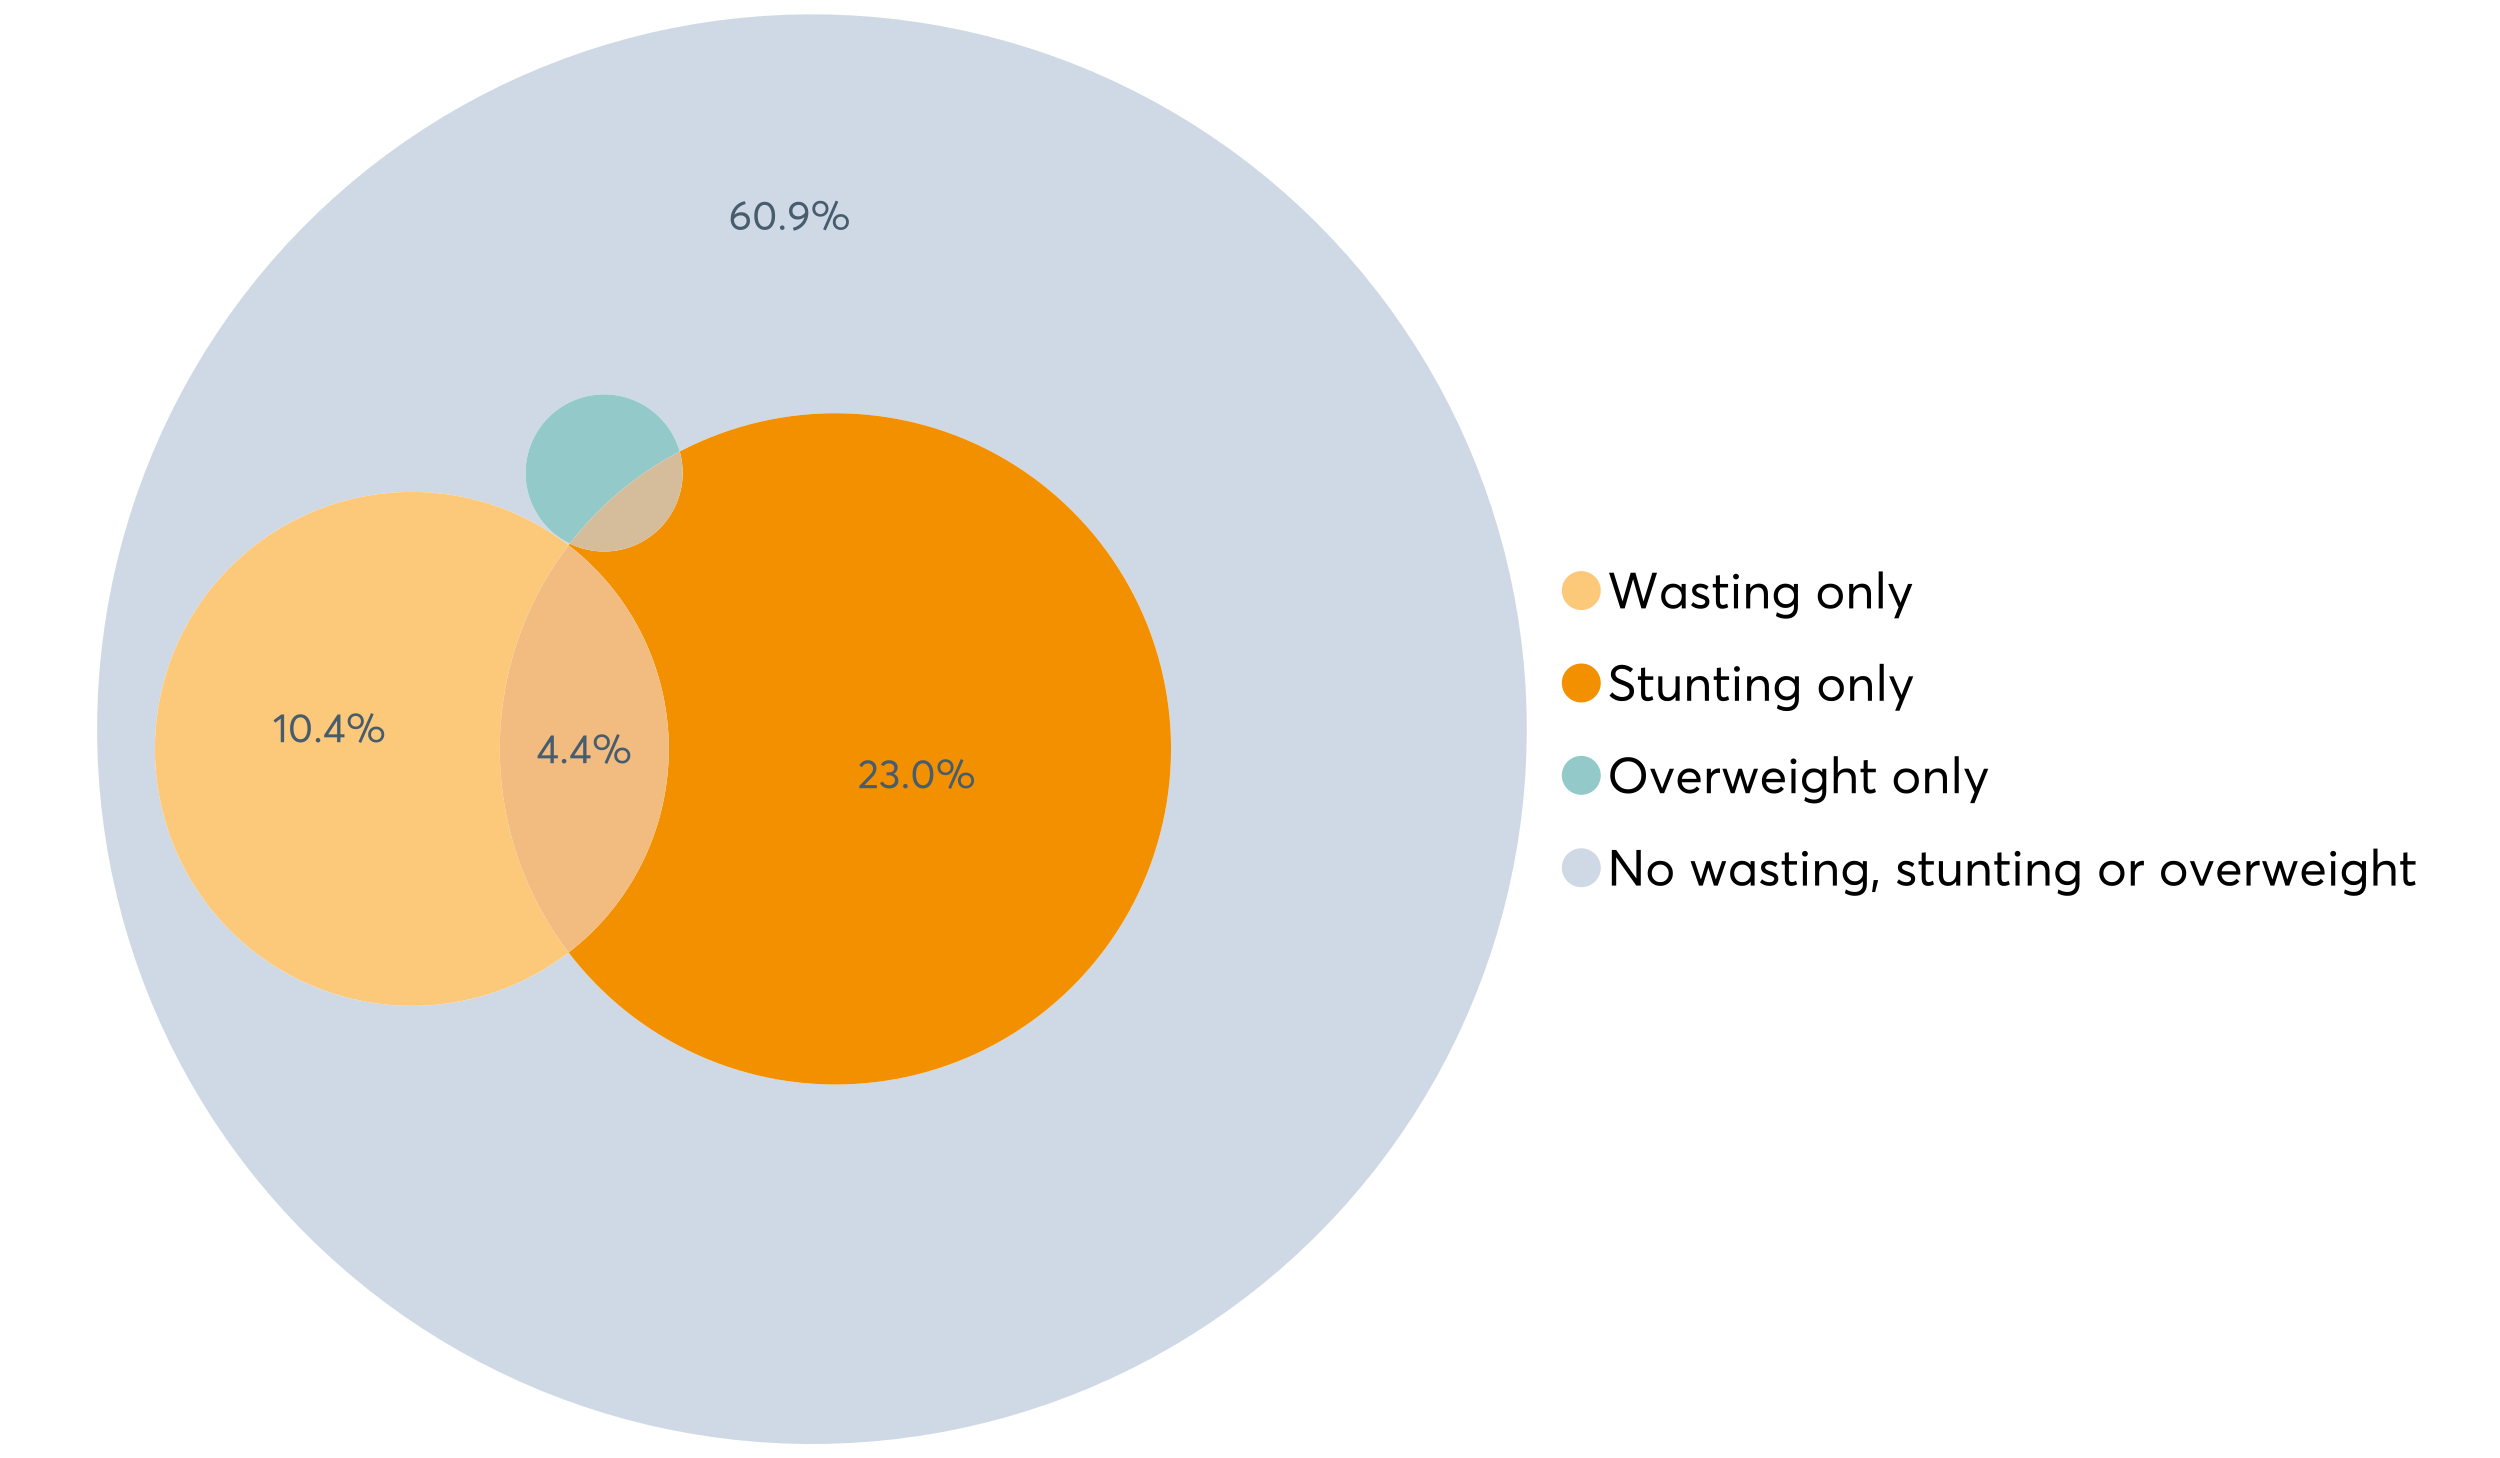 <?xml version="1.0" encoding="UTF-8"?>
<svg xmlns="http://www.w3.org/2000/svg" xmlns:xlink="http://www.w3.org/1999/xlink" width="1234.286pt" height="720pt" viewBox="0 0 1234.286 720" version="1.1">
<defs>
<g>
<symbol overflow="visible" id="glyph0-0">
<path style="stroke:none;" d=""/>
</symbol>
<symbol overflow="visible" id="glyph0-1">
<path style="stroke:none;" d="M 22.234 -17.609 L 24.547 -17.609 L 18.906 0 L 16.828 0 L 12.75 -14.438 L 12.734 -14.438 L 8.578 0 L 6.5 0 L 0.875 -17.609 L 3.172 -17.609 L 7.516 -3.547 L 7.562 -3.547 L 11.531 -17.609 L 13.891 -17.609 L 17.859 -3.5 L 17.891 -3.5 Z M 22.234 -17.609 "/>
</symbol>
<symbol overflow="visible" id="glyph0-2">
<path style="stroke:none;" d="M 11.297 -12.078 L 13.297 -12.078 L 13.297 0 L 11.359 0 L 11.359 -1.906 L 11.344 -1.906 C 10.312 -0.531 8.906 0.156 7.125 0.156 C 5.414 0.156 4 -0.406 2.875 -1.531 C 1.75 -2.656 1.188 -4.129 1.188 -5.953 C 1.188 -7.742 1.742 -9.238 2.859 -10.438 C 3.984 -11.633 5.395 -12.234 7.094 -12.234 C 8.812 -12.234 10.203 -11.578 11.266 -10.266 L 11.297 -10.266 Z M 7.297 -1.688 C 8.422 -1.688 9.379 -2.086 10.172 -2.891 C 10.961 -3.691 11.359 -4.711 11.359 -5.953 C 11.359 -7.191 10.973 -8.238 10.203 -9.094 C 9.441 -9.945 8.477 -10.375 7.312 -10.375 C 6.156 -10.375 5.18 -9.961 4.391 -9.141 C 3.609 -8.328 3.219 -7.266 3.219 -5.953 C 3.219 -4.711 3.594 -3.691 4.344 -2.891 C 5.102 -2.086 6.086 -1.688 7.297 -1.688 Z M 7.297 -1.688 "/>
</symbol>
<symbol overflow="visible" id="glyph0-3">
<path style="stroke:none;" d="M 5.609 0.156 C 3.734 0.156 2.156 -0.426 0.875 -1.594 L 1.906 -3.094 C 2.945 -2.133 4.18 -1.656 5.609 -1.656 C 6.305 -1.656 6.859 -1.812 7.266 -2.125 C 7.68 -2.445 7.891 -2.832 7.891 -3.281 C 7.891 -3.738 7.688 -4.086 7.281 -4.328 C 6.875 -4.566 6.164 -4.859 5.156 -5.203 C 5.094 -5.223 5.047 -5.242 5.016 -5.266 C 3.836 -5.672 2.938 -6.141 2.312 -6.672 C 1.695 -7.203 1.391 -7.973 1.391 -8.984 C 1.391 -9.91 1.766 -10.68 2.516 -11.297 C 3.266 -11.922 4.223 -12.234 5.391 -12.234 C 6.922 -12.234 8.301 -11.738 9.531 -10.75 L 8.484 -9.156 C 7.523 -9.977 6.457 -10.391 5.281 -10.391 C 4.801 -10.391 4.367 -10.258 3.984 -10 C 3.609 -9.738 3.422 -9.398 3.422 -8.984 C 3.422 -8.555 3.609 -8.207 3.984 -7.938 C 4.359 -7.676 4.93 -7.395 5.703 -7.094 C 5.836 -7.039 6.082 -6.945 6.438 -6.812 C 6.789 -6.688 7.023 -6.598 7.141 -6.547 C 7.254 -6.492 7.453 -6.406 7.734 -6.281 C 8.016 -6.164 8.207 -6.078 8.312 -6.016 C 8.414 -5.961 8.566 -5.867 8.766 -5.734 C 8.973 -5.598 9.113 -5.477 9.188 -5.375 C 9.258 -5.281 9.359 -5.148 9.484 -4.984 C 9.609 -4.816 9.695 -4.656 9.75 -4.5 C 9.801 -4.344 9.844 -4.16 9.875 -3.953 C 9.906 -3.742 9.922 -3.523 9.922 -3.297 C 9.922 -2.305 9.547 -1.484 8.797 -0.828 C 8.055 -0.172 6.992 0.156 5.609 0.156 Z M 5.609 0.156 "/>
</symbol>
<symbol overflow="visible" id="glyph0-4">
<path style="stroke:none;" d="M 5.328 0.156 C 3.234 0.156 2.188 -1.094 2.188 -3.594 L 2.188 -10.344 L 0.641 -10.344 L 0.641 -12.078 L 2.188 -12.078 L 2.188 -16.203 L 4.188 -16.422 L 4.188 -12.078 L 8.219 -12.078 L 8.219 -10.344 L 4.188 -10.344 L 4.188 -3.891 C 4.188 -3.148 4.297 -2.602 4.516 -2.25 C 4.742 -1.906 5.133 -1.734 5.688 -1.734 C 6.312 -1.734 6.988 -1.941 7.719 -2.359 L 8.266 -0.594 C 7.367 -0.094 6.391 0.156 5.328 0.156 Z M 5.328 0.156 "/>
</symbol>
<symbol overflow="visible" id="glyph0-5">
<path style="stroke:none;" d="M 3.094 -14.312 C 2.688 -14.312 2.344 -14.445 2.062 -14.719 C 1.789 -15 1.656 -15.336 1.656 -15.734 C 1.656 -16.129 1.789 -16.461 2.062 -16.734 C 2.344 -17.004 2.688 -17.141 3.094 -17.141 C 3.5 -17.141 3.844 -17 4.125 -16.719 C 4.406 -16.438 4.547 -16.109 4.547 -15.734 C 4.547 -15.336 4.406 -15 4.125 -14.719 C 3.844 -14.445 3.5 -14.312 3.094 -14.312 Z M 2.078 0 L 2.078 -12.078 L 4.094 -12.078 L 4.094 0 Z M 2.078 0 "/>
</symbol>
<symbol overflow="visible" id="glyph0-6">
<path style="stroke:none;" d="M 8.344 -12.234 C 9.676 -12.234 10.727 -11.805 11.5 -10.953 C 12.281 -10.098 12.672 -8.836 12.672 -7.172 L 12.672 0 L 10.672 0 L 10.672 -6.594 C 10.672 -9.113 9.688 -10.375 7.719 -10.375 C 6.562 -10.375 5.641 -9.988 4.953 -9.219 C 4.266 -8.445 3.922 -7.383 3.922 -6.031 L 3.922 0 L 1.906 0 L 1.906 -12.078 L 3.922 -12.078 L 3.922 -9.969 L 3.938 -9.969 C 5 -11.477 6.469 -12.234 8.344 -12.234 Z M 8.344 -12.234 "/>
</symbol>
<symbol overflow="visible" id="glyph0-7">
<path style="stroke:none;" d="M 11.094 -12.078 L 13.078 -12.078 L 13.078 -0.922 C 13.078 0.93 12.594 2.391 11.625 3.453 C 10.656 4.523 9.16 5.062 7.141 5.062 C 5.328 5.062 3.691 4.625 2.234 3.75 L 2.703 1.891 C 4.211 2.734 5.66 3.156 7.047 3.156 C 8.348 3.156 9.348 2.816 10.047 2.141 C 10.754 1.473 11.109 0.629 11.109 -0.391 L 11.109 -2.078 L 11.062 -2.078 C 10.051 -0.836 8.688 -0.219 6.969 -0.219 C 5.312 -0.219 3.922 -0.77 2.797 -1.875 C 1.672 -2.988 1.109 -4.43 1.109 -6.203 C 1.109 -7.922 1.66 -9.352 2.766 -10.5 C 3.867 -11.656 5.238 -12.234 6.875 -12.234 C 8.57 -12.234 9.961 -11.617 11.047 -10.391 L 11.094 -10.391 Z M 7.125 -2.109 C 8.332 -2.109 9.305 -2.5 10.047 -3.281 C 10.797 -4.07 11.172 -5.078 11.172 -6.297 C 11.172 -7.492 10.785 -8.469 10.016 -9.219 C 9.242 -9.969 8.281 -10.344 7.125 -10.344 C 5.977 -10.344 5.031 -9.957 4.281 -9.188 C 3.539 -8.426 3.172 -7.457 3.172 -6.281 C 3.172 -5.02 3.551 -4.008 4.312 -3.25 C 5.07 -2.488 6.008 -2.109 7.125 -2.109 Z M 7.125 -2.109 "/>
</symbol>
<symbol overflow="visible" id="glyph0-8">
<path style="stroke:none;" d=""/>
</symbol>
<symbol overflow="visible" id="glyph0-9">
<path style="stroke:none;" d="M 7.422 0.156 C 5.566 0.156 4.062 -0.43 2.906 -1.609 C 1.75 -2.785 1.172 -4.258 1.172 -6.031 C 1.172 -7.801 1.75 -9.273 2.906 -10.453 C 4.062 -11.641 5.566 -12.234 7.422 -12.234 C 9.203 -12.234 10.68 -11.656 11.859 -10.5 C 13.035 -9.344 13.625 -7.852 13.625 -6.031 C 13.625 -4.207 13.035 -2.719 11.859 -1.562 C 10.68 -0.414 9.203 0.156 7.422 0.156 Z M 7.422 -1.688 C 8.598 -1.688 9.586 -2.094 10.391 -2.906 C 11.191 -3.727 11.594 -4.77 11.594 -6.031 C 11.594 -7.301 11.191 -8.344 10.391 -9.156 C 9.598 -9.969 8.609 -10.375 7.422 -10.375 C 6.18 -10.375 5.164 -9.953 4.375 -9.109 C 3.594 -8.273 3.203 -7.242 3.203 -6.016 C 3.203 -4.797 3.594 -3.77 4.375 -2.938 C 5.164 -2.102 6.18 -1.688 7.422 -1.688 Z M 7.422 -1.688 "/>
</symbol>
<symbol overflow="visible" id="glyph0-10">
<path style="stroke:none;" d="M 2.078 0 L 2.078 -18.266 L 4.094 -18.266 L 4.094 0 Z M 2.078 0 "/>
</symbol>
<symbol overflow="visible" id="glyph0-11">
<path style="stroke:none;" d="M 10.344 -12.078 L 12.484 -12.078 L 5.656 4.906 L 3.516 4.906 L 5.688 -0.5 L 0.578 -12.078 L 2.734 -12.078 L 6.656 -2.875 L 6.703 -2.875 Z M 10.344 -12.078 "/>
</symbol>
<symbol overflow="visible" id="glyph0-12">
<path style="stroke:none;" d="M 7.344 0.156 C 4.875 0.156 2.789 -0.754 1.094 -2.578 L 2.484 -4.219 C 3.098 -3.457 3.844 -2.879 4.719 -2.484 C 5.594 -2.086 6.477 -1.891 7.375 -1.891 C 8.457 -1.891 9.328 -2.129 9.984 -2.609 C 10.641 -3.086 10.969 -3.75 10.969 -4.594 C 10.969 -5.051 10.891 -5.445 10.734 -5.781 C 10.578 -6.113 10.305 -6.406 9.922 -6.656 C 9.547 -6.914 9.176 -7.125 8.812 -7.281 C 8.457 -7.438 7.953 -7.641 7.297 -7.891 C 7.18 -7.941 7.086 -7.973 7.016 -7.984 C 6.367 -8.223 5.844 -8.426 5.438 -8.594 C 5.039 -8.77 4.582 -9.016 4.062 -9.328 C 3.539 -9.641 3.133 -9.957 2.844 -10.281 C 2.551 -10.602 2.297 -11.008 2.078 -11.5 C 1.867 -11.988 1.766 -12.531 1.766 -13.125 C 1.766 -14.438 2.285 -15.535 3.328 -16.422 C 4.367 -17.316 5.641 -17.773 7.141 -17.797 C 9.129 -17.797 10.992 -17.109 12.734 -15.734 L 11.406 -14.047 C 10.039 -15.203 8.617 -15.781 7.141 -15.781 C 6.285 -15.781 5.551 -15.551 4.938 -15.094 C 4.32 -14.645 4.016 -14.02 4.016 -13.219 C 4.016 -12.895 4.082 -12.594 4.219 -12.312 C 4.352 -12.039 4.5 -11.816 4.656 -11.641 C 4.82 -11.473 5.113 -11.281 5.531 -11.062 C 5.945 -10.852 6.273 -10.691 6.516 -10.578 C 6.754 -10.473 7.172 -10.305 7.766 -10.078 C 9.586 -9.379 10.785 -8.832 11.359 -8.438 C 12.598 -7.594 13.219 -6.383 13.219 -4.812 C 13.219 -3.258 12.645 -2.039 11.5 -1.156 C 10.352 -0.281 8.969 0.156 7.344 0.156 Z M 7.344 0.156 "/>
</symbol>
<symbol overflow="visible" id="glyph0-13">
<path style="stroke:none;" d="M 10.203 -12.078 L 12.203 -12.078 L 12.203 0 L 10.203 0 L 10.203 -2.016 L 10.172 -2.016 C 9.16 -0.566 7.836 0.156 6.203 0.156 C 4.766 0.156 3.645 -0.258 2.844 -1.094 C 2.051 -1.938 1.656 -3.203 1.656 -4.891 L 1.656 -12.078 L 3.672 -12.078 L 3.672 -5.453 C 3.672 -4.117 3.914 -3.156 4.406 -2.562 C 4.895 -1.977 5.633 -1.688 6.625 -1.688 C 7.613 -1.688 8.457 -2.094 9.156 -2.906 C 9.852 -3.727 10.203 -4.836 10.203 -6.234 Z M 10.203 -12.078 "/>
</symbol>
<symbol overflow="visible" id="glyph0-14">
<path style="stroke:none;" d="M 10.328 0.156 C 7.711 0.156 5.582 -0.691 3.938 -2.391 C 2.289 -4.086 1.469 -6.223 1.469 -8.797 C 1.469 -11.379 2.289 -13.523 3.938 -15.234 C 5.582 -16.941 7.711 -17.797 10.328 -17.797 C 12.836 -17.797 14.926 -16.961 16.594 -15.297 C 18.27 -13.629 19.109 -11.469 19.109 -8.812 C 19.109 -6.164 18.27 -4.008 16.594 -2.344 C 14.926 -0.676 12.836 0.156 10.328 0.156 Z M 10.328 -1.906 C 12.172 -1.906 13.719 -2.555 14.969 -3.859 C 16.219 -5.16 16.844 -6.812 16.844 -8.812 C 16.844 -10.82 16.219 -12.477 14.969 -13.781 C 13.719 -15.082 12.172 -15.734 10.328 -15.734 C 8.391 -15.734 6.801 -15.066 5.562 -13.734 C 4.32 -12.398 3.703 -10.754 3.703 -8.797 C 3.703 -6.848 4.32 -5.211 5.562 -3.891 C 6.801 -2.566 8.391 -1.906 10.328 -1.906 Z M 10.328 -1.906 "/>
</symbol>
<symbol overflow="visible" id="glyph0-15">
<path style="stroke:none;" d="M 10.203 -12.078 L 12.375 -12.078 L 7.469 0 L 5.531 0 L 0.594 -12.078 L 2.75 -12.078 L 6.469 -2.562 L 6.547 -2.562 Z M 10.203 -12.078 "/>
</symbol>
<symbol overflow="visible" id="glyph0-16">
<path style="stroke:none;" d="M 12.562 -6.234 C 12.562 -6.098 12.551 -5.922 12.531 -5.703 L 12.5 -5.406 L 3.203 -5.406 C 3.336 -4.281 3.77 -3.379 4.5 -2.703 C 5.238 -2.023 6.156 -1.688 7.25 -1.688 C 8.656 -1.688 9.785 -2.234 10.641 -3.328 L 12.062 -2.109 C 10.883 -0.598 9.254 0.156 7.172 0.156 C 5.43 0.156 3.992 -0.414 2.859 -1.562 C 1.734 -2.719 1.172 -4.207 1.172 -6.031 C 1.172 -7.832 1.719 -9.316 2.812 -10.484 C 3.914 -11.648 5.297 -12.234 6.953 -12.234 C 8.617 -12.234 9.969 -11.672 11 -10.547 C 12.039 -9.422 12.562 -7.984 12.562 -6.234 Z M 9.406 -9.469 C 8.789 -10.07 8.004 -10.375 7.047 -10.375 C 6.086 -10.375 5.266 -10.078 4.578 -9.484 C 3.891 -8.898 3.457 -8.098 3.281 -7.078 L 10.562 -7.078 C 10.406 -8.078 10.02 -8.875 9.406 -9.469 Z M 9.406 -9.469 "/>
</symbol>
<symbol overflow="visible" id="glyph0-17">
<path style="stroke:none;" d="M 7.891 -12.234 C 8.141 -12.234 8.305 -12.223 8.391 -12.203 L 8.391 -9.969 C 8.023 -10.008 7.758 -10.031 7.594 -10.031 C 6.469 -10.031 5.57 -9.641 4.906 -8.859 C 4.25 -8.078 3.922 -7.066 3.922 -5.828 L 3.922 0 L 1.906 0 L 1.906 -12.078 L 3.922 -12.078 L 3.922 -9.953 L 3.938 -9.953 C 4.883 -11.473 6.203 -12.234 7.891 -12.234 Z M 7.891 -12.234 "/>
</symbol>
<symbol overflow="visible" id="glyph0-18">
<path style="stroke:none;" d="M 16.297 -12.078 L 18.344 -12.078 L 14.141 0 L 12.25 0 L 9.531 -8.812 L 9.5 -8.812 L 6.75 0 L 4.906 0 L 0.719 -12.078 L 2.75 -12.078 L 5.828 -3.047 L 5.875 -3.047 L 8.641 -12.078 L 10.375 -12.078 L 13.172 -3.047 L 13.219 -3.047 Z M 16.297 -12.078 "/>
</symbol>
<symbol overflow="visible" id="glyph0-19">
<path style="stroke:none;" d="M 8.406 -12.234 C 9.781 -12.234 10.852 -11.816 11.625 -10.984 C 12.406 -10.16 12.797 -8.914 12.797 -7.25 L 12.797 0 L 10.797 0 L 10.797 -6.672 C 10.797 -9.141 9.812 -10.375 7.844 -10.375 C 6.633 -10.375 5.676 -9.992 4.969 -9.234 C 4.27 -8.473 3.922 -7.422 3.922 -6.078 L 3.922 0 L 1.906 0 L 1.906 -18.266 L 3.922 -18.266 L 3.922 -10.094 L 3.969 -10.094 C 4.977 -11.52 6.457 -12.234 8.406 -12.234 Z M 8.406 -12.234 "/>
</symbol>
<symbol overflow="visible" id="glyph0-20">
<path style="stroke:none;" d="M 14.359 -17.609 L 16.531 -17.609 L 16.531 0 L 14.312 0 L 4.438 -13.891 L 4.391 -13.891 L 4.391 0 L 2.234 0 L 2.234 -17.609 L 4.359 -17.609 L 14.312 -3.578 L 14.359 -3.578 Z M 14.359 -17.609 "/>
</symbol>
<symbol overflow="visible" id="glyph0-21">
<path style="stroke:none;" d="M 0.797 3.219 L 1.594 -2.734 L 3.797 -2.734 L 2.281 3.219 Z M 0.797 3.219 "/>
</symbol>
<symbol overflow="visible" id="glyph1-0">
<path style="stroke:none;" d=""/>
</symbol>
<symbol overflow="visible" id="glyph1-1">
<path style="stroke:none;" d="M 6.984 0 L 6.984 -2.406 L 0.625 -2.406 L 0.625 -3.609 L 7.234 -13.703 L 8.656 -13.703 L 8.656 -3.922 L 10.641 -3.922 L 10.641 -2.406 L 8.656 -2.406 L 8.656 0 Z M 2.625 -3.891 L 7.016 -3.891 L 7.016 -10.641 Z M 2.625 -3.891 "/>
</symbol>
<symbol overflow="visible" id="glyph1-2">
<path style="stroke:none;" d="M 2.406 0.125 C 2.07 0.125 1.797 0.016 1.578 -0.203 C 1.359 -0.422 1.25 -0.688 1.25 -1 C 1.25 -1.312 1.359 -1.578 1.578 -1.797 C 1.797 -2.023 2.07 -2.141 2.406 -2.141 C 2.719 -2.141 2.984 -2.023 3.203 -1.797 C 3.43 -1.578 3.547 -1.312 3.547 -1 C 3.547 -0.688 3.43 -0.422 3.203 -0.203 C 2.984 0.016 2.719 0.125 2.406 0.125 Z M 2.406 0.125 "/>
</symbol>
<symbol overflow="visible" id="glyph1-3">
<path style="stroke:none;" d="M 7.531 0.344 L 6.219 -0.219 L 12.422 -14.391 L 13.734 -13.812 Z M 4.859 -6.438 C 3.742 -6.438 2.801 -6.801 2.031 -7.531 C 1.27 -8.27 0.891 -9.223 0.891 -10.391 C 0.891 -11.473 1.258 -12.391 2 -13.141 C 2.738 -13.898 3.691 -14.281 4.859 -14.281 C 5.984 -14.281 6.93 -13.922 7.703 -13.203 C 8.473 -12.484 8.859 -11.547 8.859 -10.391 C 8.859 -9.285 8.484 -8.348 7.734 -7.578 C 6.992 -6.816 6.035 -6.438 4.859 -6.438 Z M 4.891 -7.719 C 5.641 -7.719 6.254 -7.973 6.734 -8.484 C 7.211 -8.992 7.453 -9.625 7.453 -10.375 C 7.453 -11.145 7.203 -11.77 6.703 -12.25 C 6.211 -12.738 5.609 -12.984 4.891 -12.984 C 4.129 -12.984 3.508 -12.734 3.031 -12.234 C 2.551 -11.734 2.312 -11.113 2.312 -10.375 C 2.312 -9.582 2.555 -8.941 3.047 -8.453 C 3.535 -7.961 4.148 -7.719 4.891 -7.719 Z M 14.969 0.125 C 13.852 0.125 12.91 -0.238 12.141 -0.969 C 11.379 -1.707 11 -2.656 11 -3.812 C 11 -4.895 11.367 -5.816 12.109 -6.578 C 12.859 -7.336 13.812 -7.719 14.969 -7.719 C 16.082 -7.719 17.023 -7.348 17.797 -6.609 C 18.566 -5.879 18.953 -4.945 18.953 -3.812 C 18.953 -2.707 18.582 -1.773 17.844 -1.016 C 17.113 -0.254 16.156 0.125 14.969 0.125 Z M 14.969 -1.156 C 15.738 -1.156 16.363 -1.406 16.844 -1.906 C 17.32 -2.414 17.562 -3.039 17.562 -3.781 C 17.562 -4.57 17.312 -5.207 16.812 -5.688 C 16.312 -6.176 15.695 -6.422 14.969 -6.422 C 14.219 -6.422 13.602 -6.164 13.125 -5.656 C 12.656 -5.156 12.422 -4.531 12.422 -3.781 C 12.422 -3.008 12.664 -2.379 13.156 -1.891 C 13.645 -1.398 14.25 -1.156 14.969 -1.156 Z M 14.969 -1.156 "/>
</symbol>
<symbol overflow="visible" id="glyph1-4">
<path style="stroke:none;" d="M 6.375 -8.641 C 7.625 -8.641 8.645 -8.25 9.438 -7.469 C 10.238 -6.688 10.641 -5.625 10.641 -4.281 C 10.641 -3.02 10.191 -1.969 9.297 -1.125 C 8.398 -0.289 7.273 0.125 5.922 0.125 C 4.535 0.125 3.383 -0.363 2.469 -1.344 C 1.551 -2.332 1.094 -3.602 1.094 -5.156 C 1.094 -7.531 1.773 -9.535 3.141 -11.172 C 4.516 -12.805 6.156 -13.785 8.062 -14.109 L 8.547 -12.688 C 7.223 -12.375 6.062 -11.77 5.062 -10.875 C 4.062 -9.988 3.379 -8.836 3.016 -7.422 L 3.031 -7.422 C 3.914 -8.234 5.031 -8.641 6.375 -8.641 Z M 5.906 -1.453 C 6.801 -1.453 7.535 -1.727 8.109 -2.281 C 8.68 -2.832 8.969 -3.508 8.969 -4.312 C 8.969 -5.145 8.695 -5.812 8.156 -6.312 C 7.625 -6.82 6.906 -7.078 6 -7.078 C 5.281 -7.078 4.641 -6.895 4.078 -6.531 C 3.516 -6.176 3.066 -5.734 2.734 -5.203 L 2.734 -5.062 C 2.734 -3.988 3.023 -3.117 3.609 -2.453 C 4.203 -1.785 4.969 -1.453 5.906 -1.453 Z M 5.906 -1.453 "/>
</symbol>
<symbol overflow="visible" id="glyph1-5">
<path style="stroke:none;" d="M 6.266 0.125 C 4.734 0.125 3.488 -0.488 2.531 -1.719 C 1.582 -2.945 1.109 -4.656 1.109 -6.844 C 1.109 -8.914 1.566 -10.594 2.484 -11.875 C 3.41 -13.164 4.672 -13.812 6.266 -13.812 C 7.785 -13.812 9.02 -13.195 9.969 -11.969 C 10.926 -10.738 11.406 -9.031 11.406 -6.844 C 11.406 -4.77 10.945 -3.086 10.031 -1.797 C 9.125 -0.516 7.867 0.125 6.266 0.125 Z M 6.266 -1.438 C 7.348 -1.438 8.191 -1.922 8.797 -2.891 C 9.398 -3.859 9.703 -5.176 9.703 -6.844 C 9.703 -8.551 9.383 -9.879 8.75 -10.828 C 8.125 -11.785 7.297 -12.266 6.266 -12.266 C 5.18 -12.266 4.332 -11.773 3.719 -10.797 C 3.113 -9.816 2.812 -8.5 2.812 -6.844 C 2.812 -5.133 3.125 -3.805 3.75 -2.859 C 4.383 -1.91 5.223 -1.438 6.266 -1.438 Z M 6.266 -1.438 "/>
</symbol>
<symbol overflow="visible" id="glyph1-6">
<path style="stroke:none;" d="M 5.688 -13.812 C 7.051 -13.812 8.191 -13.312 9.109 -12.312 C 10.023 -11.32 10.484 -10.031 10.484 -8.438 C 10.484 -7.238 10.273 -6.109 9.859 -5.047 C 9.453 -3.984 8.91 -3.082 8.234 -2.344 C 7.555 -1.602 6.797 -0.988 5.953 -0.5 C 5.109 -0.02 4.234 0.305 3.328 0.484 L 2.844 -0.953 C 4.207 -1.297 5.398 -1.906 6.422 -2.781 C 7.453 -3.656 8.16 -4.801 8.547 -6.219 L 8.516 -6.234 C 7.598 -5.43 6.461 -5.031 5.109 -5.031 C 3.898 -5.031 2.898 -5.422 2.109 -6.203 C 1.328 -6.984 0.938 -8.023 0.938 -9.328 C 0.938 -10.609 1.391 -11.676 2.297 -12.531 C 3.203 -13.383 4.332 -13.812 5.688 -13.812 Z M 5.469 -6.578 C 6.156 -6.578 6.801 -6.75 7.406 -7.094 C 8.008 -7.438 8.492 -7.895 8.859 -8.469 L 8.859 -8.578 C 8.859 -9.68 8.562 -10.57 7.969 -11.25 C 7.375 -11.926 6.617 -12.266 5.703 -12.266 C 4.797 -12.266 4.055 -11.977 3.484 -11.406 C 2.91 -10.832 2.625 -10.141 2.625 -9.328 C 2.625 -8.504 2.883 -7.836 3.406 -7.328 C 3.926 -6.828 4.613 -6.578 5.469 -6.578 Z M 5.469 -6.578 "/>
</symbol>
<symbol overflow="visible" id="glyph1-7">
<path style="stroke:none;" d="M 3.984 0 L 3.984 -11.656 L 1.25 -9.609 L 0.422 -10.859 L 4.266 -13.703 L 5.656 -13.703 L 5.656 0 Z M 3.984 0 "/>
</symbol>
<symbol overflow="visible" id="glyph1-8">
<path style="stroke:none;" d="M 3.328 -1.531 L 9.406 -1.531 L 9.406 0 L 0.797 0 L 0.781 -1.156 L 5.469 -5.938 C 6.156 -6.656 6.676 -7.289 7.031 -7.844 C 7.383 -8.406 7.562 -8.992 7.562 -9.609 C 7.562 -10.367 7.32 -10.992 6.844 -11.484 C 6.363 -11.984 5.742 -12.234 4.984 -12.234 C 3.672 -12.234 2.688 -11.613 2.031 -10.375 L 0.797 -11.219 C 1.672 -12.945 3.098 -13.812 5.078 -13.812 C 6.223 -13.812 7.203 -13.445 8.016 -12.719 C 8.828 -11.988 9.234 -11.016 9.234 -9.797 C 9.234 -9.004 9.051 -8.25 8.688 -7.531 C 8.332 -6.812 7.734 -6.031 6.891 -5.188 L 3.328 -1.578 Z M 3.328 -1.531 "/>
</symbol>
<symbol overflow="visible" id="glyph1-9">
<path style="stroke:none;" d="M 7.344 -7.094 C 8.07 -6.812 8.641 -6.375 9.047 -5.781 C 9.461 -5.188 9.672 -4.484 9.672 -3.672 C 9.672 -2.555 9.25 -1.645 8.406 -0.938 C 7.57 -0.227 6.52 0.125 5.25 0.125 C 4.113 0.125 3.133 -0.117 2.312 -0.609 C 1.5 -1.109 0.914 -1.77 0.562 -2.594 L 2.016 -3.266 C 2.555 -2.055 3.598 -1.453 5.141 -1.453 C 5.941 -1.453 6.613 -1.68 7.156 -2.141 C 7.695 -2.598 7.969 -3.191 7.969 -3.922 C 7.969 -4.617 7.707 -5.195 7.188 -5.656 C 6.676 -6.125 5.938 -6.359 4.969 -6.359 L 3.828 -6.359 L 3.828 -7.828 L 5.156 -7.828 C 5.988 -7.828 6.609 -8.035 7.016 -8.453 C 7.43 -8.867 7.641 -9.391 7.641 -10.016 C 7.641 -10.672 7.391 -11.203 6.891 -11.609 C 6.398 -12.023 5.789 -12.234 5.062 -12.234 C 3.883 -12.234 2.992 -11.789 2.391 -10.906 L 1.031 -11.641 C 1.406 -12.305 1.941 -12.832 2.641 -13.219 C 3.336 -13.613 4.16 -13.812 5.109 -13.812 C 6.316 -13.812 7.316 -13.488 8.109 -12.844 C 8.91 -12.195 9.312 -11.328 9.312 -10.234 C 9.312 -9.555 9.141 -8.941 8.797 -8.391 C 8.453 -7.836 7.969 -7.414 7.344 -7.125 Z M 7.344 -7.094 "/>
</symbol>
</g>
</defs>
<g id="surface89493">
<path style=" stroke:none;fill-rule:nonzero;fill:rgb(98.824%,78.824%,47.843%);fill-opacity:1;" d="M 790.324 291.582 C 790.324 296.891 786.02 301.195 780.711 301.195 C 775.398 301.195 771.094 296.891 771.094 291.582 C 771.094 286.273 775.398 281.969 780.711 281.969 C 786.02 281.969 790.324 286.273 790.324 291.582 "/>
<g style="fill:rgb(0%,0%,0%);fill-opacity:1;">
  <use xlink:href="#glyph0-1" x="793.543" y="300.387"/>
  <use xlink:href="#glyph0-2" x="818.944" y="300.387"/>
  <use xlink:href="#glyph0-3" x="834.026" y="300.387"/>
  <use xlink:href="#glyph0-4" x="844.965" y="300.387"/>
  <use xlink:href="#glyph0-5" x="853.994" y="300.387"/>
  <use xlink:href="#glyph0-6" x="860.195" y="300.387"/>
  <use xlink:href="#glyph0-7" x="874.583" y="300.387"/>
  <use xlink:href="#glyph0-8" x="889.441" y="300.387"/>
  <use xlink:href="#glyph0-9" x="896.263" y="300.387"/>
  <use xlink:href="#glyph0-6" x="911.072" y="300.387"/>
  <use xlink:href="#glyph0-10" x="925.459" y="300.387"/>
  <use xlink:href="#glyph0-11" x="931.66" y="300.387"/>
</g>
<path style=" stroke:none;fill-rule:nonzero;fill:rgb(95.294%,56.471%,0%);fill-opacity:1;" d="M 790.324 337.195 C 790.324 342.504 786.02 346.809 780.711 346.809 C 775.398 346.809 771.094 342.504 771.094 337.195 C 771.094 331.883 775.398 327.578 780.711 327.578 C 786.02 327.578 790.324 331.883 790.324 337.195 "/>
<g style="fill:rgb(0%,0%,0%);fill-opacity:1;">
  <use xlink:href="#glyph0-12" x="793.543" y="346"/>
  <use xlink:href="#glyph0-4" x="808.029" y="346"/>
  <use xlink:href="#glyph0-13" x="817.059" y="346"/>
  <use xlink:href="#glyph0-6" x="831.049" y="346"/>
  <use xlink:href="#glyph0-4" x="845.436" y="346"/>
  <use xlink:href="#glyph0-5" x="854.465" y="346"/>
  <use xlink:href="#glyph0-6" x="860.667" y="346"/>
  <use xlink:href="#glyph0-7" x="875.054" y="346"/>
  <use xlink:href="#glyph0-8" x="889.913" y="346"/>
  <use xlink:href="#glyph0-9" x="896.734" y="346"/>
  <use xlink:href="#glyph0-6" x="911.543" y="346"/>
  <use xlink:href="#glyph0-10" x="925.93" y="346"/>
  <use xlink:href="#glyph0-11" x="932.132" y="346"/>
</g>
<path style=" stroke:none;fill-rule:nonzero;fill:rgb(57.647%,79.216%,78.824%);fill-opacity:1;" d="M 790.324 382.805 C 790.324 388.117 786.02 392.422 780.711 392.422 C 775.398 392.422 771.094 388.117 771.094 382.805 C 771.094 377.496 775.398 373.191 780.711 373.191 C 786.02 373.191 790.324 377.496 790.324 382.805 "/>
<g style="fill:rgb(0%,0%,0%);fill-opacity:1;">
  <use xlink:href="#glyph0-14" x="793.543" y="391.613"/>
  <use xlink:href="#glyph0-15" x="814.107" y="391.613"/>
  <use xlink:href="#glyph0-16" x="827.08" y="391.613"/>
  <use xlink:href="#glyph0-17" x="840.773" y="391.613"/>
  <use xlink:href="#glyph0-18" x="849.628" y="391.613"/>
  <use xlink:href="#glyph0-16" x="868.679" y="391.613"/>
  <use xlink:href="#glyph0-5" x="882.372" y="391.613"/>
  <use xlink:href="#glyph0-7" x="888.573" y="391.613"/>
  <use xlink:href="#glyph0-19" x="903.432" y="391.613"/>
  <use xlink:href="#glyph0-4" x="917.918" y="391.613"/>
  <use xlink:href="#glyph0-8" x="926.947" y="391.613"/>
  <use xlink:href="#glyph0-9" x="933.769" y="391.613"/>
  <use xlink:href="#glyph0-6" x="948.578" y="391.613"/>
  <use xlink:href="#glyph0-10" x="962.965" y="391.613"/>
  <use xlink:href="#glyph0-11" x="969.166" y="391.613"/>
</g>
<path style=" stroke:none;fill-rule:nonzero;fill:rgb(81.176%,85.098%,89.804%);fill-opacity:1;" d="M 790.324 428.418 C 790.324 433.727 786.02 438.031 780.711 438.031 C 775.398 438.031 771.094 433.727 771.094 428.418 C 771.094 423.109 775.398 418.805 780.711 418.805 C 786.02 418.805 790.324 423.109 790.324 428.418 "/>
<g style="fill:rgb(0%,0%,0%);fill-opacity:1;">
  <use xlink:href="#glyph0-20" x="793.543" y="437.223"/>
  <use xlink:href="#glyph0-9" x="812.296" y="437.223"/>
  <use xlink:href="#glyph0-8" x="827.105" y="437.223"/>
  <use xlink:href="#glyph0-18" x="833.926" y="437.223"/>
  <use xlink:href="#glyph0-2" x="852.977" y="437.223"/>
  <use xlink:href="#glyph0-3" x="868.059" y="437.223"/>
  <use xlink:href="#glyph0-4" x="878.998" y="437.223"/>
  <use xlink:href="#glyph0-5" x="888.027" y="437.223"/>
  <use xlink:href="#glyph0-6" x="894.229" y="437.223"/>
  <use xlink:href="#glyph0-7" x="908.616" y="437.223"/>
  <use xlink:href="#glyph0-21" x="923.474" y="437.223"/>
  <use xlink:href="#glyph0-8" x="928.808" y="437.223"/>
  <use xlink:href="#glyph0-3" x="935.629" y="437.223"/>
  <use xlink:href="#glyph0-4" x="946.568" y="437.223"/>
  <use xlink:href="#glyph0-13" x="955.598" y="437.223"/>
  <use xlink:href="#glyph0-6" x="969.588" y="437.223"/>
  <use xlink:href="#glyph0-4" x="983.975" y="437.223"/>
  <use xlink:href="#glyph0-5" x="993.004" y="437.223"/>
  <use xlink:href="#glyph0-6" x="999.206" y="437.223"/>
  <use xlink:href="#glyph0-7" x="1013.593" y="437.223"/>
  <use xlink:href="#glyph0-8" x="1028.452" y="437.223"/>
  <use xlink:href="#glyph0-9" x="1035.273" y="437.223"/>
  <use xlink:href="#glyph0-17" x="1050.082" y="437.223"/>
  <use xlink:href="#glyph0-8" x="1058.938" y="437.223"/>
  <use xlink:href="#glyph0-9" x="1065.759" y="437.223"/>
  <use xlink:href="#glyph0-15" x="1080.568" y="437.223"/>
  <use xlink:href="#glyph0-16" x="1093.541" y="437.223"/>
  <use xlink:href="#glyph0-17" x="1107.234" y="437.223"/>
  <use xlink:href="#glyph0-18" x="1116.09" y="437.223"/>
  <use xlink:href="#glyph0-16" x="1135.14" y="437.223"/>
  <use xlink:href="#glyph0-5" x="1148.833" y="437.223"/>
  <use xlink:href="#glyph0-7" x="1155.034" y="437.223"/>
  <use xlink:href="#glyph0-19" x="1169.893" y="437.223"/>
  <use xlink:href="#glyph0-4" x="1184.379" y="437.223"/>
</g>
<path style=" stroke:none;fill-rule:nonzero;fill:rgb(81.176%,85.098%,89.804%);fill-opacity:1;" d="M 408.496 712.859 L 419.633 712.441 L 430.75 711.676 L 441.836 710.555 L 452.883 709.09 L 463.879 707.273 L 474.809 705.109 L 485.668 702.605 L 496.441 699.758 L 507.117 696.57 L 517.691 693.051 L 528.145 689.195 L 538.473 685.016 L 548.668 680.508 L 558.711 675.684 L 568.598 670.543 L 578.316 665.094 L 587.859 659.34 L 597.215 653.289 L 606.379 646.945 L 615.332 640.312 L 624.074 633.402 L 632.594 626.223 L 640.883 618.773 L 648.934 611.066 L 656.734 603.113 L 664.281 594.914 L 671.566 586.48 L 678.582 577.824 L 685.32 568.949 L 691.773 559.863 L 697.938 550.582 L 703.809 541.109 L 709.375 531.457 L 714.633 521.633 L 719.578 511.645 L 724.207 501.508 L 728.512 491.23 L 732.492 480.824 L 736.141 470.293 L 739.457 459.656 L 742.434 448.918 L 745.07 438.09 L 747.363 427.188 L 749.312 416.215 L 750.914 405.188 L 752.164 394.113 L 753.066 383.008 L 753.617 371.879 L 753.816 360.734 L 753.664 349.594 L 753.16 338.461 L 752.305 327.352 L 751.098 316.273 L 749.543 305.238 L 747.641 294.262 L 745.395 283.348 L 742.801 272.508 L 739.871 261.758 L 736.598 251.105 L 732.992 240.562 L 729.059 230.137 L 724.793 219.84 L 720.207 209.684 L 715.305 199.68 L 710.086 189.832 L 704.562 180.156 L 698.73 170.66 L 692.605 161.352 L 686.191 152.242 L 679.488 143.336 L 672.512 134.648 L 665.262 126.188 L 657.746 117.957 L 649.98 109.969 L 641.961 102.23 L 633.703 94.746 L 625.215 87.531 L 616.5 80.582 L 607.574 73.914 L 598.438 67.535 L 589.109 61.441 L 579.59 55.648 L 569.891 50.16 L 560.027 44.977 L 550.004 40.109 L 539.828 35.562 L 529.52 31.336 L 519.078 27.441 L 508.52 23.875 L 497.855 20.645 L 487.094 17.75 L 476.246 15.199 L 465.324 12.992 L 454.34 11.133 L 443.301 9.617 L 432.219 8.453 L 421.102 7.641 L 409.969 7.176 L 398.828 7.066 L 387.688 7.305 L 376.559 7.898 L 365.457 8.84 L 354.387 10.133 L 343.367 11.777 L 332.402 13.766 L 321.508 16.098 L 310.688 18.777 L 299.961 21.793 L 289.336 25.148 L 278.82 28.836 L 268.426 32.855 L 258.164 37.199 L 248.047 41.863 L 238.078 46.848 L 228.273 52.145 L 218.641 57.746 L 209.191 63.648 L 199.93 69.848 L 190.871 76.336 L 182.023 83.105 L 173.391 90.152 L 164.984 97.469 L 156.812 105.047 L 148.887 112.879 L 141.211 120.957 L 133.793 129.273 L 126.645 137.82 L 119.766 146.586 L 113.172 155.566 L 106.859 164.754 L 100.844 174.133 L 95.125 183.695 L 89.711 193.438 L 84.609 203.344 L 79.82 213.406 L 75.352 223.613 L 71.211 233.957 L 67.395 244.426 L 63.914 255.012 L 60.766 265.703 L 57.957 276.484 L 55.492 287.352 L 53.371 298.293 L 51.598 309.293 L 50.172 320.344 L 49.094 331.438 L 48.367 342.555 L 47.992 353.691 L 47.969 364.836 L 48.297 375.973 L 48.977 387.098 L 50.008 398.191 L 51.387 409.25 L 53.117 420.258 L 55.191 431.207 L 57.613 442.082 L 60.375 452.879 L 63.477 463.582 L 66.914 474.18 L 70.688 484.668 L 74.785 495.027 L 79.211 505.254 L 83.957 515.336 L 89.02 525.266 L 94.391 535.027 L 100.07 544.613 L 106.047 554.02 L 112.32 563.23 L 118.879 572.238 L 125.719 581.035 L 132.836 589.609 L 140.215 597.957 L 147.859 606.066 L 155.754 613.934 L 163.891 621.543 L 172.266 628.895 L 180.867 635.977 L 189.691 642.785 L 198.723 649.312 L 207.957 655.551 L 217.383 661.492 L 226.992 667.133 L 236.773 672.469 L 246.719 677.496 L 256.82 682.203 L 267.062 686.59 L 277.441 690.652 L 287.941 694.383 L 298.551 697.781 L 309.266 700.844 L 320.07 703.566 L 330.957 705.945 L 341.914 707.98 L 352.93 709.668 L 363.992 711.008 L 375.09 711.996 L 386.215 712.637 L 397.355 712.922 Z M 405.57 535.305 L 400.348 535.004 L 395.137 534.539 L 389.941 533.91 L 384.77 533.117 L 379.625 532.16 L 374.516 531.043 L 369.441 529.766 L 364.41 528.328 L 359.426 526.734 L 354.496 524.98 L 349.625 523.074 L 344.816 521.016 L 340.074 518.805 L 335.402 516.445 L 330.809 513.938 L 326.297 511.289 L 321.871 508.5 L 317.535 505.57 L 313.297 502.508 L 309.152 499.309 L 305.113 495.984 L 301.184 492.531 L 297.363 488.957 L 293.656 485.266 L 290.066 481.457 L 286.602 477.539 L 283.262 473.512 L 280.723 470.25 L 280.426 470.488 L 277.203 472.871 L 273.91 475.152 L 270.547 477.328 L 267.117 479.395 L 263.625 481.355 L 260.07 483.203 L 256.461 484.938 L 252.797 486.555 L 249.086 488.059 L 245.324 489.445 L 241.527 490.711 L 237.688 491.855 L 233.816 492.879 L 229.914 493.781 L 225.984 494.559 L 222.031 495.211 L 218.062 495.738 L 214.074 496.141 L 210.078 496.414 L 206.078 496.566 L 202.07 496.59 L 198.066 496.484 L 194.07 496.254 L 190.078 495.898 L 186.102 495.418 L 182.145 494.812 L 178.207 494.082 L 174.293 493.227 L 170.406 492.246 L 166.559 491.145 L 162.742 489.926 L 158.969 488.582 L 155.238 487.121 L 151.555 485.547 L 147.926 483.855 L 144.352 482.047 L 140.836 480.129 L 137.379 478.102 L 133.992 475.965 L 130.672 473.723 L 127.426 471.379 L 124.254 468.93 L 121.164 466.383 L 118.152 463.742 L 115.227 461.008 L 112.391 458.18 L 109.645 455.266 L 106.988 452.262 L 104.434 449.18 L 101.973 446.02 L 99.617 442.781 L 97.363 439.469 L 95.211 436.09 L 93.172 432.645 L 91.242 429.133 L 89.422 425.566 L 87.715 421.941 L 86.125 418.266 L 84.652 414.543 L 83.297 410.773 L 82.059 406.961 L 80.945 403.113 L 79.953 399.234 L 79.082 395.324 L 78.336 391.391 L 77.715 387.434 L 77.219 383.457 L 76.848 379.469 L 76.602 375.473 L 76.484 371.469 L 76.492 367.461 L 76.629 363.461 L 76.891 359.461 L 77.277 355.477 L 77.789 351.504 L 78.426 347.551 L 79.191 343.617 L 80.074 339.711 L 81.086 335.836 L 82.215 331.992 L 83.469 328.188 L 84.84 324.426 L 86.328 320.707 L 87.934 317.035 L 89.656 313.418 L 91.488 309.859 L 93.434 306.359 L 95.492 302.918 L 97.652 299.547 L 99.922 296.246 L 102.293 293.02 L 104.766 289.867 L 107.336 286.797 L 110 283.805 L 112.762 280.902 L 115.609 278.086 L 118.547 275.363 L 121.566 272.734 L 124.672 270.199 L 127.852 267.766 L 131.109 265.434 L 134.438 263.207 L 137.832 261.086 L 141.297 259.07 L 144.82 257.168 L 148.402 255.375 L 152.039 253.699 L 155.73 252.137 L 159.465 250.691 L 163.246 249.367 L 167.062 248.16 L 170.918 247.078 L 174.809 246.113 L 178.723 245.277 L 182.664 244.562 L 186.629 243.973 L 190.605 243.508 L 194.598 243.168 L 198.598 242.953 L 202.602 242.867 L 206.605 242.906 L 210.609 243.074 L 214.602 243.367 L 218.586 243.785 L 222.555 244.328 L 226.504 245 L 230.43 245.793 L 234.328 246.711 L 238.195 247.75 L 242.031 248.91 L 245.824 250.191 L 249.578 251.594 L 253.285 253.109 L 256.941 254.746 L 260.543 256.496 L 264.09 258.359 L 267.574 260.332 L 270.996 262.414 L 274.352 264.602 L 277.633 266.898 L 280.719 269.203 L 281.348 268.398 L 281.32 268.387 L 280.227 267.832 L 279.152 267.246 L 278.098 266.629 L 277.062 265.977 L 276.047 265.289 L 275.055 264.57 L 274.086 263.824 L 273.141 263.047 L 272.219 262.238 L 271.324 261.402 L 270.457 260.539 L 269.617 259.648 L 268.809 258.73 L 268.027 257.789 L 267.273 256.82 L 266.555 255.832 L 265.863 254.82 L 265.207 253.785 L 264.582 252.73 L 263.992 251.66 L 263.438 250.57 L 262.914 249.461 L 262.43 248.336 L 261.98 247.199 L 261.566 246.047 L 261.188 244.883 L 260.848 243.707 L 260.543 242.52 L 260.277 241.324 L 260.047 240.121 L 259.859 238.914 L 259.707 237.699 L 259.594 236.48 L 259.52 235.258 L 259.484 234.031 L 259.484 232.809 L 259.527 231.586 L 259.605 230.363 L 259.727 229.145 L 259.883 227.93 L 260.078 226.723 L 260.309 225.52 L 260.582 224.324 L 260.891 223.141 L 261.234 221.965 L 261.617 220.805 L 262.035 219.652 L 262.492 218.516 L 262.984 217.395 L 263.508 216.289 L 264.07 215.199 L 264.664 214.129 L 265.293 213.078 L 265.953 212.047 L 266.648 211.039 L 267.371 210.055 L 268.129 209.09 L 268.914 208.152 L 269.727 207.238 L 270.57 206.348 L 271.441 205.488 L 272.34 204.656 L 273.262 203.852 L 274.211 203.078 L 275.184 202.336 L 276.18 201.621 L 277.195 200.941 L 278.234 200.293 L 279.293 199.676 L 280.371 199.094 L 281.465 198.547 L 282.578 198.035 L 283.707 197.555 L 284.848 197.113 L 286.004 196.711 L 287.172 196.34 L 288.348 196.008 L 289.539 195.715 L 290.734 195.461 L 291.941 195.242 L 293.152 195.059 L 294.367 194.918 L 295.586 194.816 L 296.809 194.75 L 298.031 194.723 L 299.258 194.734 L 300.48 194.785 L 301.703 194.875 L 302.918 195.004 L 304.133 195.168 L 305.34 195.375 L 306.539 195.617 L 307.73 195.898 L 308.914 196.215 L 310.086 196.57 L 311.246 196.961 L 312.395 197.391 L 313.527 197.855 L 314.645 198.355 L 315.746 198.887 L 316.828 199.457 L 317.895 200.062 L 318.941 200.699 L 319.965 201.367 L 320.969 202.066 L 321.949 202.801 L 322.906 203.562 L 323.84 204.355 L 324.746 205.18 L 325.629 206.031 L 326.48 206.906 L 327.309 207.812 L 328.105 208.742 L 328.871 209.695 L 329.605 210.676 L 330.312 211.676 L 330.984 212.699 L 331.625 213.742 L 332.234 214.805 L 332.805 215.887 L 333.344 216.984 L 333.848 218.102 L 334.316 219.234 L 334.75 220.379 L 335.145 221.535 L 335.504 222.707 L 335.566 222.938 L 336.016 222.695 L 340.695 220.355 L 345.445 218.164 L 350.266 216.125 L 355.145 214.238 L 360.082 212.508 L 365.07 210.934 L 370.109 209.516 L 375.188 208.258 L 380.305 207.164 L 385.453 206.23 L 390.625 205.457 L 395.824 204.852 L 401.035 204.406 L 406.262 204.129 L 411.492 204.016 L 416.723 204.07 L 421.949 204.285 L 427.168 204.668 L 432.371 205.215 L 437.555 205.926 L 442.715 206.801 L 447.844 207.836 L 452.938 209.035 L 457.988 210.395 L 462.996 211.91 L 467.953 213.586 L 472.855 215.414 L 477.695 217.398 L 482.473 219.531 L 487.18 221.816 L 491.812 224.25 L 496.363 226.828 L 500.832 229.551 L 505.215 232.41 L 509.504 235.406 L 513.695 238.535 L 517.785 241.797 L 521.773 245.188 L 525.648 248.699 L 529.414 252.332 L 533.062 256.086 L 536.59 259.949 L 539.992 263.922 L 543.27 268 L 546.418 272.18 L 549.43 276.457 L 552.305 280.828 L 555.043 285.289 L 557.637 289.832 L 560.086 294.457 L 562.391 299.152 L 564.543 303.922 L 566.543 308.754 L 568.391 313.652 L 570.086 318.602 L 571.621 323.602 L 572.996 328.652 L 574.215 333.738 L 575.27 338.863 L 576.164 344.02 L 576.895 349.199 L 577.461 354.402 L 577.859 359.617 L 578.098 364.844 L 578.168 370.074 L 578.074 375.309 L 577.816 380.531 L 577.395 385.746 L 576.805 390.945 L 576.055 396.125 L 575.141 401.277 L 574.062 406.395 L 572.824 411.48 L 571.426 416.52 L 569.871 421.516 L 568.156 426.461 L 566.289 431.348 L 564.266 436.172 L 562.094 440.934 L 559.77 445.621 L 557.301 450.234 L 554.688 454.766 L 551.934 459.215 L 549.039 463.57 L 546.008 467.836 L 542.844 472.004 L 539.551 476.07 L 536.129 480.027 L 532.586 483.879 L 528.926 487.613 L 525.145 491.23 L 521.254 494.73 L 517.254 498.102 L 513.148 501.344 L 508.941 504.457 L 504.641 507.438 L 500.25 510.277 L 495.766 512.98 L 491.203 515.539 L 486.562 517.953 L 481.844 520.219 L 477.059 522.332 L 472.211 524.297 L 467.301 526.105 L 462.336 527.762 L 457.324 529.258 L 452.266 530.594 L 447.168 531.77 L 442.035 532.785 L 436.871 533.637 L 431.688 534.328 L 426.48 534.852 L 421.262 535.211 L 416.031 535.406 L 410.801 535.438 Z M 405.57 535.305 "/>
<path style=" stroke:none;fill-rule:nonzero;fill:rgb(98.824%,78.824%,47.843%);fill-opacity:1;" d="M 206.078 496.566 L 210.078 496.414 L 214.074 496.141 L 218.062 495.738 L 222.031 495.211 L 225.984 494.559 L 229.914 493.781 L 233.816 492.879 L 237.688 491.855 L 241.527 490.711 L 245.324 489.445 L 249.086 488.059 L 252.797 486.555 L 256.461 484.938 L 260.07 483.203 L 263.625 481.355 L 267.117 479.395 L 270.547 477.328 L 273.91 475.152 L 277.203 472.871 L 280.426 470.488 L 280.723 470.25 L 280.047 469.383 L 276.969 465.152 L 274.023 460.828 L 271.215 456.41 L 268.551 451.91 L 266.027 447.328 L 263.652 442.664 L 261.422 437.93 L 259.344 433.129 L 257.422 428.266 L 255.648 423.34 L 254.035 418.363 L 252.578 413.34 L 251.281 408.27 L 250.145 403.164 L 249.172 398.023 L 248.359 392.855 L 247.711 387.664 L 247.227 382.453 L 246.906 377.23 L 246.754 372 L 246.766 366.77 L 246.941 361.539 L 247.281 356.32 L 247.789 351.109 L 248.457 345.922 L 249.289 340.758 L 250.285 335.621 L 251.445 330.52 L 252.762 325.453 L 254.238 320.434 L 255.875 315.465 L 257.664 310.551 L 259.613 305.691 L 261.711 300.898 L 263.957 296.176 L 266.352 291.523 L 268.895 286.949 L 271.578 282.461 L 274.406 278.055 L 277.367 273.742 L 280.465 269.527 L 280.719 269.203 L 277.633 266.898 L 274.352 264.602 L 270.996 262.414 L 267.574 260.332 L 264.09 258.359 L 260.543 256.496 L 256.941 254.746 L 253.285 253.109 L 249.578 251.594 L 245.824 250.191 L 242.031 248.91 L 238.195 247.75 L 234.328 246.711 L 230.43 245.793 L 226.504 245 L 222.555 244.328 L 218.586 243.785 L 214.602 243.367 L 210.609 243.074 L 206.605 242.906 L 202.602 242.867 L 198.598 242.953 L 194.598 243.168 L 190.605 243.508 L 186.629 243.973 L 182.664 244.562 L 178.723 245.277 L 174.809 246.113 L 170.918 247.078 L 167.062 248.16 L 163.246 249.367 L 159.465 250.691 L 155.73 252.137 L 152.039 253.699 L 148.402 255.375 L 144.82 257.168 L 141.297 259.07 L 137.832 261.086 L 134.438 263.207 L 131.109 265.434 L 127.852 267.766 L 124.672 270.199 L 121.566 272.734 L 118.547 275.363 L 115.609 278.086 L 112.762 280.902 L 110 283.805 L 107.336 286.797 L 104.766 289.867 L 102.293 293.02 L 99.922 296.246 L 97.652 299.547 L 95.492 302.918 L 93.434 306.359 L 91.488 309.859 L 89.656 313.418 L 87.934 317.035 L 86.328 320.707 L 84.84 324.426 L 83.469 328.188 L 82.215 331.992 L 81.086 335.836 L 80.074 339.711 L 79.191 343.617 L 78.426 347.551 L 77.789 351.504 L 77.277 355.477 L 76.891 359.461 L 76.629 363.461 L 76.492 367.461 L 76.484 371.469 L 76.602 375.473 L 76.848 379.469 L 77.219 383.457 L 77.715 387.434 L 78.336 391.391 L 79.082 395.324 L 79.953 399.234 L 80.945 403.113 L 82.059 406.961 L 83.297 410.773 L 84.652 414.543 L 86.125 418.266 L 87.715 421.941 L 89.422 425.566 L 91.242 429.133 L 93.172 432.645 L 95.211 436.09 L 97.363 439.469 L 99.617 442.781 L 101.973 446.02 L 104.434 449.18 L 106.988 452.262 L 109.645 455.266 L 112.391 458.18 L 115.227 461.008 L 118.152 463.742 L 121.164 466.383 L 124.254 468.93 L 127.426 471.379 L 130.672 473.723 L 133.992 475.965 L 137.379 478.102 L 140.836 480.129 L 144.352 482.047 L 147.926 483.855 L 151.555 485.547 L 155.238 487.121 L 158.969 488.582 L 162.742 489.926 L 166.559 491.145 L 170.406 492.246 L 174.293 493.227 L 178.207 494.082 L 182.145 494.812 L 186.102 495.418 L 190.078 495.898 L 194.07 496.254 L 198.066 496.484 L 202.07 496.59 Z M 206.078 496.566 "/>
<path style=" stroke:none;fill-rule:nonzero;fill:rgb(95.294%,56.471%,0%);fill-opacity:1;" d="M 416.031 535.406 L 421.262 535.211 L 426.48 534.852 L 431.688 534.328 L 436.871 533.637 L 442.035 532.785 L 447.168 531.77 L 452.266 530.594 L 457.324 529.258 L 462.336 527.762 L 467.301 526.105 L 472.211 524.297 L 477.059 522.332 L 481.844 520.219 L 486.562 517.953 L 491.203 515.539 L 495.766 512.98 L 500.25 510.277 L 504.641 507.438 L 508.941 504.457 L 513.148 501.344 L 517.254 498.102 L 521.254 494.73 L 525.145 491.23 L 528.926 487.613 L 532.586 483.879 L 536.129 480.027 L 539.551 476.07 L 542.844 472.004 L 546.008 467.836 L 549.039 463.57 L 551.934 459.215 L 554.688 454.766 L 557.301 450.234 L 559.77 445.621 L 562.094 440.934 L 564.266 436.172 L 566.289 431.348 L 568.156 426.461 L 569.871 421.516 L 571.426 416.52 L 572.824 411.48 L 574.062 406.395 L 575.141 401.277 L 576.055 396.125 L 576.805 390.945 L 577.395 385.746 L 577.816 380.531 L 578.074 375.309 L 578.168 370.074 L 578.098 364.844 L 577.859 359.617 L 577.461 354.402 L 576.895 349.199 L 576.164 344.02 L 575.27 338.863 L 574.215 333.738 L 572.996 328.652 L 571.621 323.602 L 570.086 318.602 L 568.391 313.652 L 566.543 308.754 L 564.543 303.922 L 562.391 299.152 L 560.086 294.457 L 557.637 289.832 L 555.043 285.289 L 552.305 280.828 L 549.43 276.457 L 546.418 272.18 L 543.27 268 L 539.992 263.922 L 536.59 259.949 L 533.062 256.086 L 529.414 252.332 L 525.648 248.699 L 521.773 245.188 L 517.785 241.797 L 513.695 238.535 L 509.504 235.406 L 505.215 232.41 L 500.832 229.551 L 496.363 226.828 L 491.812 224.25 L 487.18 221.816 L 482.473 219.531 L 477.695 217.398 L 472.855 215.414 L 467.953 213.586 L 462.996 211.91 L 457.988 210.395 L 452.938 209.035 L 447.844 207.836 L 442.715 206.801 L 437.555 205.926 L 432.371 205.215 L 427.168 204.668 L 421.949 204.285 L 416.723 204.07 L 411.492 204.016 L 406.262 204.129 L 401.035 204.406 L 395.824 204.852 L 390.625 205.457 L 385.453 206.23 L 380.305 207.164 L 375.188 208.258 L 370.109 209.516 L 365.07 210.934 L 360.082 212.508 L 355.145 214.238 L 350.266 216.125 L 345.445 218.164 L 340.695 220.355 L 336.016 222.695 L 335.566 222.938 L 335.828 223.887 L 336.113 225.078 L 336.359 226.277 L 336.566 227.484 L 336.738 228.695 L 336.871 229.914 L 336.965 231.137 L 337.02 232.359 L 337.039 233.582 L 337.016 234.805 L 336.953 236.031 L 336.855 237.25 L 336.719 238.465 L 336.543 239.68 L 336.328 240.883 L 336.078 242.082 L 335.785 243.27 L 335.461 244.449 L 335.094 245.621 L 334.695 246.777 L 334.258 247.922 L 333.785 249.051 L 333.277 250.164 L 332.73 251.262 L 332.152 252.34 L 331.543 253.402 L 330.898 254.441 L 330.219 255.461 L 329.512 256.461 L 328.77 257.434 L 328 258.387 L 327.199 259.312 L 326.371 260.215 L 325.512 261.086 L 324.629 261.934 L 323.719 262.754 L 322.781 263.543 L 321.82 264.301 L 320.836 265.027 L 319.832 265.727 L 318.805 266.391 L 317.754 267.023 L 316.688 267.621 L 315.602 268.188 L 314.496 268.719 L 313.375 269.211 L 312.242 269.672 L 311.094 270.094 L 309.93 270.48 L 308.758 270.832 L 307.574 271.145 L 306.383 271.422 L 305.18 271.656 L 303.973 271.855 L 302.758 272.02 L 301.539 272.141 L 300.32 272.227 L 299.098 272.273 L 297.871 272.277 L 296.648 272.246 L 295.426 272.176 L 294.207 272.066 L 292.988 271.922 L 291.781 271.734 L 290.574 271.512 L 289.379 271.25 L 288.191 270.953 L 287.016 270.613 L 285.848 270.242 L 284.695 269.832 L 283.555 269.387 L 282.43 268.902 L 281.348 268.398 L 280.719 269.203 L 280.844 269.293 L 283.977 271.789 L 287.027 274.387 L 289.996 277.074 L 292.879 279.855 L 295.668 282.727 L 298.371 285.688 L 300.977 288.727 L 303.484 291.852 L 305.895 295.051 L 308.199 298.324 L 310.402 301.672 L 312.496 305.086 L 314.484 308.562 L 316.359 312.102 L 318.121 315.699 L 319.77 319.352 L 321.301 323.051 L 322.719 326.797 L 324.012 330.59 L 325.188 334.418 L 326.242 338.281 L 327.176 342.176 L 327.98 346.102 L 328.664 350.047 L 329.227 354.012 L 329.656 357.996 L 329.965 361.988 L 330.148 365.988 L 330.203 369.996 L 330.129 374 L 329.934 378 L 329.609 381.992 L 329.156 385.973 L 328.582 389.938 L 327.883 393.879 L 327.059 397.801 L 326.109 401.691 L 325.039 405.551 L 323.848 409.375 L 322.535 413.16 L 321.105 416.902 L 319.559 420.594 L 317.895 424.238 L 316.117 427.828 L 314.227 431.359 L 312.227 434.828 L 310.117 438.234 L 307.902 441.57 L 305.582 444.836 L 303.16 448.027 L 300.637 451.141 L 298.02 454.168 L 295.305 457.117 L 292.5 459.977 L 289.609 462.746 L 286.629 465.422 L 283.566 468.004 L 280.723 470.25 L 283.262 473.512 L 286.602 477.539 L 290.066 481.457 L 293.656 485.266 L 297.363 488.957 L 301.184 492.531 L 305.113 495.984 L 309.152 499.309 L 313.297 502.508 L 317.535 505.57 L 321.871 508.5 L 326.297 511.289 L 330.809 513.938 L 335.402 516.445 L 340.074 518.805 L 344.816 521.016 L 349.625 523.074 L 354.496 524.98 L 359.426 526.734 L 364.41 528.328 L 369.441 529.766 L 374.516 531.043 L 379.625 532.16 L 384.77 533.117 L 389.941 533.91 L 395.137 534.539 L 400.348 535.004 L 405.57 535.305 L 410.801 535.438 Z M 416.031 535.406 "/>
<path style=" stroke:none;fill-rule:nonzero;fill:rgb(57.647%,79.216%,78.824%);fill-opacity:1;" d="M 283.695 265.41 L 287.051 261.398 L 290.535 257.492 L 294.137 253.699 L 297.859 250.023 L 301.695 246.465 L 305.641 243.031 L 309.695 239.723 L 313.852 236.543 L 318.105 233.496 L 322.453 230.586 L 326.891 227.812 L 331.414 225.184 L 335.566 222.938 L 335.504 222.707 L 335.145 221.535 L 334.75 220.379 L 334.316 219.234 L 333.848 218.102 L 333.344 216.984 L 332.805 215.887 L 332.234 214.805 L 331.625 213.742 L 330.984 212.699 L 330.312 211.676 L 329.605 210.676 L 328.871 209.695 L 328.105 208.742 L 327.309 207.812 L 326.48 206.906 L 325.629 206.031 L 324.746 205.18 L 323.84 204.355 L 322.906 203.562 L 321.949 202.801 L 320.969 202.066 L 319.965 201.367 L 318.941 200.699 L 317.895 200.062 L 316.828 199.457 L 315.746 198.887 L 314.645 198.355 L 313.527 197.855 L 312.395 197.391 L 311.246 196.961 L 310.086 196.57 L 308.914 196.215 L 307.73 195.898 L 306.539 195.617 L 305.34 195.375 L 304.133 195.168 L 302.918 195.004 L 301.703 194.875 L 300.48 194.785 L 299.258 194.734 L 298.031 194.723 L 296.809 194.75 L 295.586 194.816 L 294.367 194.918 L 293.152 195.059 L 291.941 195.242 L 290.734 195.461 L 289.539 195.715 L 288.348 196.008 L 287.172 196.34 L 286.004 196.711 L 284.848 197.113 L 283.707 197.555 L 282.578 198.035 L 281.465 198.547 L 280.371 199.094 L 279.293 199.676 L 278.234 200.293 L 277.195 200.941 L 276.18 201.621 L 275.184 202.336 L 274.211 203.078 L 273.262 203.852 L 272.34 204.656 L 271.441 205.488 L 270.57 206.348 L 269.727 207.238 L 268.914 208.152 L 268.129 209.09 L 267.371 210.055 L 266.648 211.039 L 265.953 212.047 L 265.293 213.078 L 264.664 214.129 L 264.07 215.199 L 263.508 216.289 L 262.984 217.395 L 262.492 218.516 L 262.035 219.652 L 261.617 220.805 L 261.234 221.965 L 260.891 223.141 L 260.582 224.324 L 260.309 225.52 L 260.078 226.723 L 259.883 227.93 L 259.727 229.145 L 259.605 230.363 L 259.527 231.586 L 259.484 232.809 L 259.484 234.031 L 259.52 235.258 L 259.594 236.48 L 259.707 237.699 L 259.859 238.914 L 260.047 240.121 L 260.277 241.324 L 260.543 242.52 L 260.848 243.707 L 261.188 244.883 L 261.566 246.047 L 261.98 247.199 L 262.43 248.336 L 262.914 249.461 L 263.438 250.57 L 263.992 251.66 L 264.582 252.73 L 265.207 253.785 L 265.863 254.82 L 266.555 255.832 L 267.273 256.82 L 268.027 257.789 L 268.809 258.73 L 269.617 259.648 L 270.457 260.539 L 271.324 261.402 L 272.219 262.238 L 273.141 263.047 L 274.086 263.824 L 275.055 264.57 L 276.047 265.289 L 277.062 265.977 L 278.098 266.629 L 279.152 267.246 L 280.227 267.832 L 281.32 268.387 L 281.348 268.398 Z M 283.695 265.41 "/>
<path style=" stroke:none;fill-rule:nonzero;fill:rgb(94.902%,73.333%,49.804%);fill-opacity:1;" d="M 283.566 468.004 L 286.629 465.422 L 289.609 462.746 L 292.5 459.977 L 295.305 457.117 L 298.02 454.168 L 300.637 451.141 L 303.16 448.027 L 305.582 444.836 L 307.902 441.57 L 310.117 438.234 L 312.227 434.828 L 314.227 431.359 L 316.117 427.828 L 317.895 424.238 L 319.559 420.594 L 321.105 416.902 L 322.535 413.16 L 323.848 409.375 L 325.039 405.551 L 326.109 401.691 L 327.059 397.801 L 327.883 393.879 L 328.582 389.938 L 329.156 385.973 L 329.609 381.992 L 329.934 378 L 330.129 374 L 330.203 369.996 L 330.148 365.988 L 329.965 361.988 L 329.656 357.996 L 329.227 354.012 L 328.664 350.047 L 327.98 346.102 L 327.176 342.176 L 326.242 338.281 L 325.188 334.418 L 324.012 330.59 L 322.719 326.797 L 321.301 323.051 L 319.77 319.352 L 318.121 315.699 L 316.359 312.102 L 314.484 308.562 L 312.496 305.086 L 310.402 301.672 L 308.199 298.324 L 305.895 295.051 L 303.484 291.852 L 300.977 288.727 L 298.371 285.688 L 295.668 282.727 L 292.879 279.855 L 289.996 277.074 L 287.027 274.387 L 283.977 271.789 L 280.844 269.293 L 280.719 269.203 L 280.465 269.527 L 277.367 273.742 L 274.406 278.055 L 271.578 282.461 L 268.895 286.949 L 266.352 291.523 L 263.957 296.176 L 261.711 300.898 L 259.613 305.691 L 257.664 310.551 L 255.875 315.465 L 254.238 320.434 L 252.762 325.453 L 251.445 330.52 L 250.285 335.621 L 249.289 340.758 L 248.457 345.922 L 247.789 351.109 L 247.281 356.32 L 246.941 361.539 L 246.766 366.77 L 246.754 372 L 246.906 377.23 L 247.227 382.453 L 247.711 387.664 L 248.359 392.855 L 249.172 398.023 L 250.145 403.164 L 251.281 408.27 L 252.578 413.34 L 254.035 418.363 L 255.648 423.34 L 257.422 428.266 L 259.344 433.129 L 261.422 437.93 L 263.652 442.664 L 266.027 447.328 L 268.551 451.91 L 271.215 456.41 L 274.023 460.828 L 276.969 465.152 L 280.047 469.383 L 280.723 470.25 Z M 283.566 468.004 "/>
<path style=" stroke:none;fill-rule:nonzero;fill:rgb(83.529%,73.725%,60.392%);fill-opacity:1;" d="M 299.098 272.273 L 300.32 272.227 L 301.539 272.141 L 302.758 272.02 L 303.973 271.855 L 305.18 271.656 L 306.383 271.422 L 307.574 271.145 L 308.758 270.832 L 309.93 270.48 L 311.094 270.094 L 312.242 269.672 L 313.375 269.211 L 314.496 268.719 L 315.602 268.188 L 316.688 267.621 L 317.754 267.023 L 318.805 266.391 L 319.832 265.727 L 320.836 265.027 L 321.82 264.301 L 322.781 263.543 L 323.719 262.754 L 324.629 261.934 L 325.512 261.086 L 326.371 260.215 L 327.199 259.312 L 328 258.387 L 328.77 257.434 L 329.512 256.461 L 330.219 255.461 L 330.898 254.441 L 331.543 253.402 L 332.152 252.34 L 332.73 251.262 L 333.277 250.164 L 333.785 249.051 L 334.258 247.922 L 334.695 246.777 L 335.094 245.621 L 335.461 244.449 L 335.785 243.27 L 336.078 242.082 L 336.328 240.883 L 336.543 239.68 L 336.719 238.465 L 336.855 237.25 L 336.953 236.031 L 337.016 234.805 L 337.039 233.582 L 337.02 232.359 L 336.965 231.137 L 336.871 229.914 L 336.738 228.695 L 336.566 227.484 L 336.359 226.277 L 336.113 225.078 L 335.828 223.887 L 335.566 222.938 L 331.414 225.184 L 326.891 227.812 L 322.453 230.586 L 318.105 233.496 L 313.852 236.543 L 309.695 239.723 L 305.641 243.031 L 301.695 246.465 L 297.859 250.023 L 294.137 253.699 L 290.535 257.492 L 287.051 261.398 L 283.695 265.41 L 281.348 268.398 L 282.43 268.902 L 283.555 269.387 L 284.695 269.832 L 285.848 270.242 L 287.016 270.613 L 288.191 270.953 L 289.379 271.25 L 290.574 271.512 L 291.781 271.734 L 292.988 271.922 L 294.207 272.066 L 295.426 272.176 L 296.648 272.246 L 297.871 272.277 Z M 299.098 272.273 "/>
<g style="fill:rgb(27.843%,36.078%,42.745%);fill-opacity:1;">
  <use xlink:href="#glyph1-1" x="264.781" y="376.809"/>
  <use xlink:href="#glyph1-2" x="276.11" y="376.809"/>
  <use xlink:href="#glyph1-1" x="280.916" y="376.809"/>
  <use xlink:href="#glyph1-3" x="292.245" y="376.809"/>
</g>
<g style="fill:rgb(27.843%,36.078%,42.745%);fill-opacity:1;">
  <use xlink:href="#glyph1-4" x="359.637" y="113.414"/>
  <use xlink:href="#glyph1-5" x="371.284" y="113.414"/>
  <use xlink:href="#glyph1-2" x="383.809" y="113.414"/>
  <use xlink:href="#glyph1-6" x="388.616" y="113.414"/>
  <use xlink:href="#glyph1-3" x="400.164" y="113.414"/>
</g>
<g style="fill:rgb(27.843%,36.078%,42.745%);fill-opacity:1;">
  <use xlink:href="#glyph1-7" x="134.617" y="366.445"/>
  <use xlink:href="#glyph1-5" x="142.096" y="366.445"/>
  <use xlink:href="#glyph1-2" x="154.621" y="366.445"/>
  <use xlink:href="#glyph1-1" x="159.428" y="366.445"/>
  <use xlink:href="#glyph1-3" x="170.757" y="366.445"/>
</g>
<g style="fill:rgb(27.843%,36.078%,42.745%);fill-opacity:1;">
  <use xlink:href="#glyph1-8" x="423.496" y="389.145"/>
  <use xlink:href="#glyph1-9" x="433.887" y="389.145"/>
  <use xlink:href="#glyph1-2" x="444.617" y="389.145"/>
  <use xlink:href="#glyph1-5" x="449.424" y="389.145"/>
  <use xlink:href="#glyph1-3" x="461.949" y="389.145"/>
</g>
</g>
</svg>
